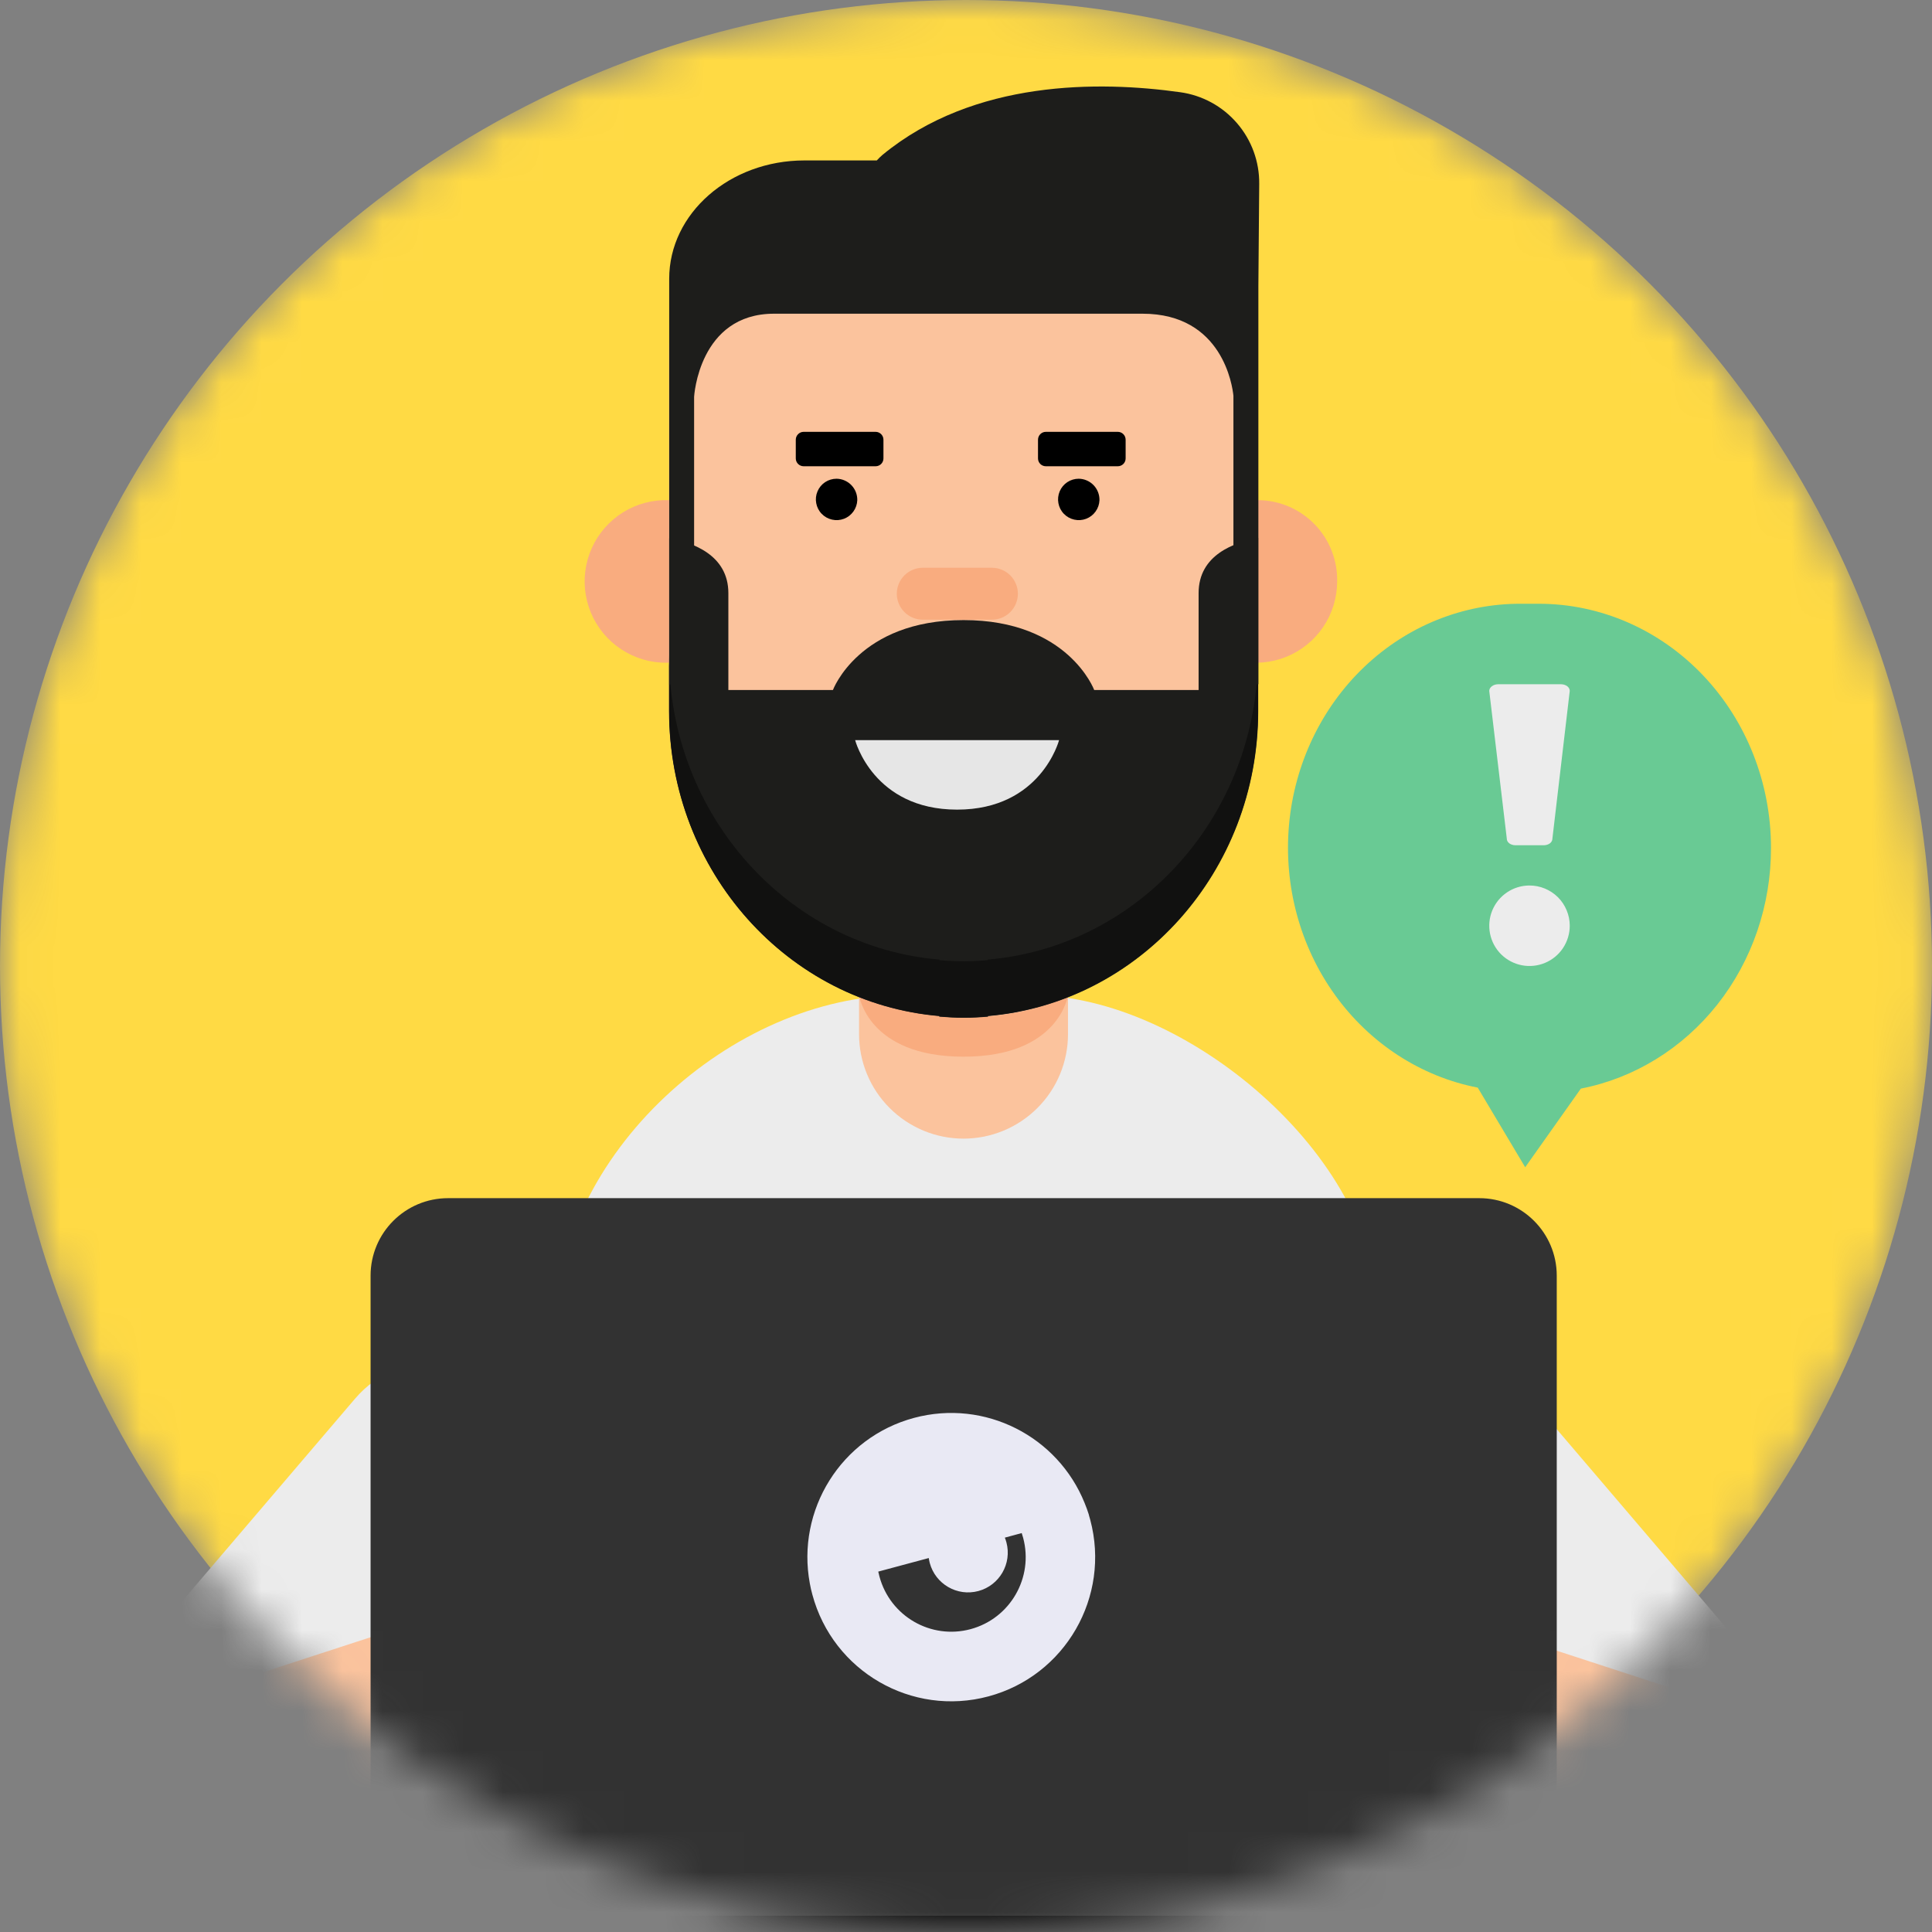 <svg width="48" height="48" viewBox="0 0 48 48" fill="none" xmlns="http://www.w3.org/2000/svg">
<rect x="0" y="0" width="48" height="48" fill="#808080" stroke="none"/>
<mask id="mask0_704_14801" style="mask-type:alpha" maskUnits="userSpaceOnUse" x="0" y="0" width="48" height="48">
<circle cx="24" cy="24" r="24" fill="#C4C4C4"/>
</mask>
<g mask="url(#mask0_704_14801)">
<circle cx="24" cy="24" r="24" fill="#FFDA44"/>
<path d="M8.82 34.751L1.778 43.002C1.329 43.527 1.102 44.206 1.144 44.895C1.186 45.585 1.494 46.231 2.003 46.698V46.698C2.396 47.06 2.888 47.296 3.417 47.374C3.945 47.453 4.485 47.37 4.966 47.137C8.553 45.407 16.788 41.395 16.624 41.122C16.5 40.912 14.65 37.722 13.159 35.145C12.945 34.776 12.646 34.463 12.286 34.233C11.926 34.003 11.517 33.863 11.091 33.825C10.666 33.786 10.238 33.85 9.843 34.011C9.447 34.172 9.097 34.426 8.82 34.751V34.751Z" fill="#ECECEC"/>
<path d="M21.504 42.555L5.472 47.784C4.766 48.014 3.999 47.955 3.337 47.619C2.676 47.283 2.174 46.698 1.944 45.993V45.993C1.829 45.643 1.784 45.274 1.812 44.907C1.84 44.54 1.94 44.181 2.106 43.853C2.273 43.525 2.503 43.233 2.783 42.993C3.063 42.754 3.387 42.572 3.737 42.458L19.776 37.235C20.481 37.005 21.248 37.065 21.91 37.401C22.571 37.737 23.072 38.322 23.302 39.027V39.027C23.416 39.377 23.459 39.745 23.43 40.112C23.402 40.478 23.301 40.836 23.134 41.163C22.967 41.491 22.737 41.782 22.457 42.021C22.178 42.26 21.854 42.441 21.504 42.555V42.555Z" fill="#FBC39D"/>
<path d="M38.031 34.751L45.072 43.002C45.521 43.527 45.748 44.206 45.706 44.895C45.664 45.585 45.356 46.231 44.847 46.698V46.698C44.454 47.06 43.961 47.296 43.432 47.374C42.904 47.453 42.363 47.37 41.882 47.137C38.297 45.407 30.063 41.395 30.227 41.122C30.35 40.912 32.201 37.722 33.692 35.145C33.905 34.776 34.205 34.463 34.564 34.233C34.924 34.003 35.334 33.863 35.759 33.825C36.184 33.786 36.612 33.85 37.008 34.011C37.403 34.172 37.754 34.426 38.031 34.751Z" fill="#ECECEC"/>
<path d="M25.346 42.555L41.378 47.784C42.083 48.014 42.851 47.955 43.512 47.619C44.173 47.283 44.674 46.698 44.904 45.993V45.993C45.019 45.643 45.064 45.274 45.036 44.907C45.009 44.54 44.909 44.182 44.742 43.854C44.576 43.526 44.346 43.233 44.066 42.994C43.787 42.754 43.463 42.572 43.113 42.459L27.081 37.227C26.731 37.114 26.363 37.071 25.996 37.1C25.63 37.129 25.273 37.23 24.946 37.397C24.618 37.564 24.327 37.794 24.089 38.074C23.851 38.353 23.67 38.677 23.556 39.027V39.027C23.326 39.732 23.385 40.5 23.721 41.162C24.056 41.823 24.641 42.325 25.346 42.555V42.555Z" fill="#FBC39D"/>
<path d="M34.202 36.044L13.797 35.624V33.007C13.797 28.723 18.155 24.727 22.437 24.727H25.656C29.462 24.727 34.204 28.75 34.204 32.556L34.202 36.044Z" fill="#ECECEC"/>
<path d="M25.446 19.895H22.439C22.148 19.895 21.869 20.011 21.664 20.217C21.458 20.423 21.343 20.702 21.343 20.993V25.693C21.343 26.381 21.616 27.042 22.103 27.528C22.59 28.015 23.25 28.289 23.939 28.289C24.627 28.289 25.287 28.015 25.774 27.528C26.261 27.042 26.534 26.381 26.534 25.693V20.993C26.534 20.703 26.42 20.426 26.216 20.22C26.013 20.014 25.736 19.897 25.446 19.895V19.895Z" fill="#FBC39D"/>
<path d="M21.343 24.725C21.343 24.725 21.553 26.253 23.939 26.253C26.324 26.253 26.534 24.725 26.534 24.725H21.343Z" fill="#F9AC7F"/>
<path d="M16.625 12.426C16.223 12.411 15.825 12.515 15.482 12.727C15.139 12.94 14.868 13.249 14.703 13.617C14.538 13.985 14.486 14.393 14.555 14.79C14.624 15.188 14.81 15.555 15.089 15.845C15.369 16.136 15.729 16.336 16.123 16.421C16.517 16.505 16.927 16.47 17.301 16.319C17.674 16.168 17.995 15.909 18.22 15.575C18.446 15.241 18.566 14.848 18.566 14.445C18.576 13.92 18.377 13.412 18.014 13.034C17.65 12.655 17.15 12.437 16.625 12.426Z" fill="#F9AC7F"/>
<path d="M31.279 12.426C30.876 12.411 30.478 12.516 30.136 12.729C29.793 12.941 29.522 13.251 29.358 13.619C29.193 13.986 29.142 14.395 29.211 14.792C29.28 15.189 29.466 15.556 29.745 15.846C30.025 16.137 30.385 16.337 30.779 16.421C31.173 16.505 31.583 16.47 31.956 16.319C32.33 16.168 32.65 15.909 32.876 15.575C33.101 15.241 33.221 14.847 33.221 14.444C33.226 14.184 33.18 13.926 33.085 13.684C32.99 13.441 32.849 13.22 32.668 13.033C32.488 12.846 32.272 12.695 32.034 12.591C31.795 12.487 31.539 12.431 31.279 12.426V12.426Z" fill="#F9AC7F"/>
<path d="M23.346 25.237L23.334 25.25C23.544 25.267 23.737 25.279 23.943 25.279C24.547 25.279 25.149 25.201 25.734 25.048V25.031C28.905 24.191 31.251 21.213 31.251 17.658V8.749C31.251 4.549 27.977 5.219 23.936 5.219C19.896 5.219 16.622 4.549 16.622 8.749V17.66C16.626 21.652 19.581 24.922 23.346 25.237Z" fill="#FBC39D"/>
<path d="M29.779 14.736V17.143H27.185C27.185 17.143 26.541 15.406 23.939 15.406C21.337 15.406 20.694 17.143 20.694 17.143H18.096V14.736C18.096 13.789 17.208 13.476 16.626 13.373V17.666C16.626 21.656 19.583 24.928 23.346 25.245L23.334 25.258C23.544 25.275 23.737 25.287 23.943 25.287C24.149 25.287 24.363 25.275 24.552 25.258L24.539 25.245C28.3 24.928 31.26 21.658 31.26 17.666V13.367C30.667 13.476 29.779 13.783 29.779 14.736Z" fill="#1D1D1B"/>
<path d="M27.316 12.427C27.312 12.528 27.279 12.625 27.22 12.707C27.161 12.79 27.08 12.853 26.985 12.889C26.891 12.925 26.788 12.932 26.69 12.91C26.591 12.888 26.501 12.838 26.431 12.765C26.361 12.693 26.314 12.601 26.296 12.502C26.277 12.402 26.289 12.3 26.328 12.207C26.367 12.114 26.433 12.035 26.517 11.979C26.602 11.923 26.7 11.894 26.801 11.894C26.87 11.895 26.938 11.909 27.001 11.937C27.064 11.964 27.122 12.004 27.169 12.053C27.217 12.103 27.255 12.162 27.28 12.226C27.305 12.29 27.317 12.358 27.316 12.427V12.427Z" fill="black"/>
<path d="M27.771 10.729H25.984C25.876 10.729 25.789 10.817 25.789 10.925V11.389C25.789 11.497 25.876 11.584 25.984 11.584H27.771C27.879 11.584 27.966 11.497 27.966 11.389V10.925C27.966 10.817 27.879 10.729 27.771 10.729Z" fill="black"/>
<path d="M21.246 18.389H26.312C26.312 18.389 25.864 20.115 23.779 20.115C21.693 20.115 21.246 18.389 21.246 18.389Z" fill="#E6E6E6"/>
<path d="M24.535 23.841L24.547 23.854C24.348 23.872 24.144 23.883 23.938 23.883C23.733 23.883 23.531 23.872 23.329 23.854L23.342 23.841C19.581 23.526 16.622 20.254 16.622 16.264V17.66C16.622 21.651 19.578 24.922 23.342 25.24L23.329 25.252C23.539 25.269 23.733 25.282 23.938 25.282C24.144 25.282 24.358 25.269 24.547 25.252L24.535 25.24C28.296 24.922 31.255 21.653 31.255 17.66V16.264C31.253 20.254 28.296 23.526 24.535 23.841Z" fill="#111110"/>
<path d="M21.299 12.427C21.295 12.528 21.262 12.625 21.203 12.707C21.144 12.79 21.063 12.853 20.968 12.889C20.874 12.925 20.771 12.932 20.673 12.91C20.574 12.888 20.484 12.838 20.414 12.765C20.344 12.693 20.297 12.601 20.279 12.502C20.26 12.402 20.271 12.3 20.311 12.207C20.35 12.114 20.416 12.035 20.5 11.979C20.585 11.923 20.683 11.894 20.784 11.894C20.853 11.895 20.921 11.909 20.984 11.937C21.047 11.964 21.105 12.004 21.152 12.053C21.2 12.103 21.238 12.162 21.263 12.226C21.288 12.29 21.3 12.358 21.299 12.427V12.427Z" fill="black"/>
<path d="M21.754 10.729H19.967C19.859 10.729 19.771 10.817 19.771 10.925V11.389C19.771 11.497 19.859 11.584 19.967 11.584H21.754C21.862 11.584 21.949 11.497 21.949 11.389V10.925C21.949 10.817 21.862 10.729 21.754 10.729Z" fill="black"/>
<path d="M29.321 2.291C27.32 2.01 24.203 1.976 21.929 3.845C21.878 3.889 21.829 3.936 21.784 3.986H19.986C18.13 3.986 16.626 5.301 16.626 6.926V17.007C16.709 17.006 16.791 16.988 16.867 16.954C16.944 16.921 17.012 16.873 17.07 16.813C17.128 16.753 17.173 16.683 17.203 16.605C17.233 16.528 17.247 16.445 17.245 16.362V9.858C17.245 9.858 17.361 7.794 19.23 7.794H28.387C30.378 7.794 30.621 9.6 30.644 9.833V16.356C30.642 16.439 30.657 16.522 30.687 16.599C30.717 16.677 30.762 16.747 30.82 16.807C30.877 16.867 30.946 16.915 31.022 16.948C31.099 16.981 31.181 16.999 31.264 17V7.107L31.285 4.57C31.291 4.016 31.095 3.479 30.733 3.06C30.372 2.64 29.87 2.367 29.321 2.291V2.291Z" fill="#1D1D1B"/>
<path d="M24.646 14.106H22.926C22.755 14.106 22.591 14.174 22.47 14.295C22.349 14.416 22.281 14.58 22.281 14.751C22.281 14.922 22.349 15.086 22.47 15.207C22.591 15.328 22.755 15.396 22.926 15.396H24.644C24.815 15.396 24.979 15.328 25.1 15.207C25.221 15.086 25.289 14.922 25.289 14.751C25.289 14.58 25.221 14.416 25.1 14.295C24.979 14.174 24.815 14.106 24.644 14.106H24.646Z" fill="#F9AC7F"/>
<path d="M40.349 45.55H7.146C6.472 45.55 5.926 46.096 5.926 46.77V46.772C5.926 47.446 6.472 47.992 7.146 47.992H40.349C41.023 47.992 41.569 47.446 41.569 46.772V46.77C41.569 46.096 41.023 45.55 40.349 45.55Z" fill="#262626"/>
<path d="M36.752 29.768H11.132C10.069 29.768 9.207 30.63 9.207 31.693V46.064C9.207 47.128 10.069 47.99 11.132 47.99H36.752C37.815 47.99 38.677 47.128 38.677 46.064V31.693C38.677 30.63 37.815 29.768 36.752 29.768Z" fill="#323232"/>
<path d="M52.922 48.386H-3.214C-3.314 48.379 -3.408 48.334 -3.476 48.261C-3.544 48.187 -3.582 48.091 -3.582 47.991C-3.582 47.89 -3.544 47.794 -3.476 47.72C-3.408 47.647 -3.314 47.602 -3.214 47.595H52.922C53.022 47.602 53.116 47.647 53.184 47.72C53.252 47.794 53.29 47.89 53.29 47.991C53.29 48.091 53.252 48.187 53.184 48.261C53.116 48.334 53.022 48.379 52.922 48.386V48.386Z" fill="#141414"/>
<path d="M44 21.066C44 19.457 43.392 17.914 42.31 16.777C41.228 15.639 39.761 15 38.231 15H37.789C36.349 14.994 34.959 15.554 33.893 16.571C32.826 17.588 32.16 18.988 32.025 20.495C31.891 22.002 32.297 23.508 33.165 24.716C34.033 25.924 35.299 26.746 36.714 27.022L37.893 29L39.276 27.046C40.604 26.788 41.804 26.048 42.668 24.956C43.531 23.863 44.002 22.486 44 21.066Z" fill="#69CA94"/>
<path d="M37.649 21H38.355C38.384 21 38.412 20.996 38.438 20.987C38.464 20.979 38.488 20.967 38.508 20.952C38.528 20.936 38.543 20.918 38.554 20.898C38.564 20.878 38.569 20.857 38.569 20.835L39 17.165C39 17.122 38.978 17.08 38.938 17.049C38.898 17.019 38.844 17.001 38.787 17H37.218C37.161 17.001 37.106 17.018 37.065 17.049C37.025 17.08 37.001 17.121 37 17.165L37.436 20.835C37.435 20.857 37.44 20.878 37.451 20.898C37.461 20.918 37.477 20.936 37.497 20.952C37.517 20.967 37.54 20.979 37.567 20.987C37.593 20.996 37.621 21 37.649 21V21Z" fill="#ECECEC"/>
<path d="M37.995 22C37.798 22.001 37.605 22.06 37.441 22.171C37.277 22.281 37.15 22.438 37.075 22.62C37 22.803 36.981 23.004 37.02 23.198C37.059 23.392 37.154 23.569 37.294 23.709C37.434 23.848 37.613 23.943 37.807 23.981C38 24.019 38.201 23.999 38.384 23.923C38.566 23.848 38.722 23.72 38.832 23.555C38.941 23.391 39 23.198 39 23C39 22.868 38.974 22.738 38.923 22.616C38.873 22.495 38.799 22.384 38.706 22.291C38.612 22.198 38.501 22.125 38.38 22.075C38.258 22.025 38.127 21.999 37.995 22Z" fill="#ECECEC"/>
<path fill-rule="evenodd" clip-rule="evenodd" d="M24.559 42.146C26.466 41.634 27.597 39.67 27.087 37.76C27.076 37.72 27.065 37.68 27.053 37.641L27.055 37.64C27.024 37.54 26.988 37.441 26.948 37.344C26.282 35.689 24.473 34.754 22.709 35.227C20.893 35.715 19.78 37.52 20.12 39.341C20.129 39.392 20.139 39.443 20.151 39.494L20.152 39.494C20.161 39.534 20.171 39.574 20.182 39.614C20.693 41.524 22.652 42.658 24.559 42.146ZM21.82 39.046C21.828 39.086 21.838 39.126 21.849 39.166C22.113 40.154 23.126 40.741 24.113 40.476C25.099 40.211 25.684 39.195 25.42 38.207C25.409 38.167 25.397 38.128 25.384 38.089L24.965 38.202C24.98 38.239 24.993 38.279 25.004 38.319C25.145 38.846 24.833 39.388 24.307 39.529C23.781 39.67 23.24 39.357 23.099 38.83C23.089 38.79 23.08 38.749 23.075 38.709L21.82 39.046Z" fill="#E9E9F4"/>
</g>
</svg>
